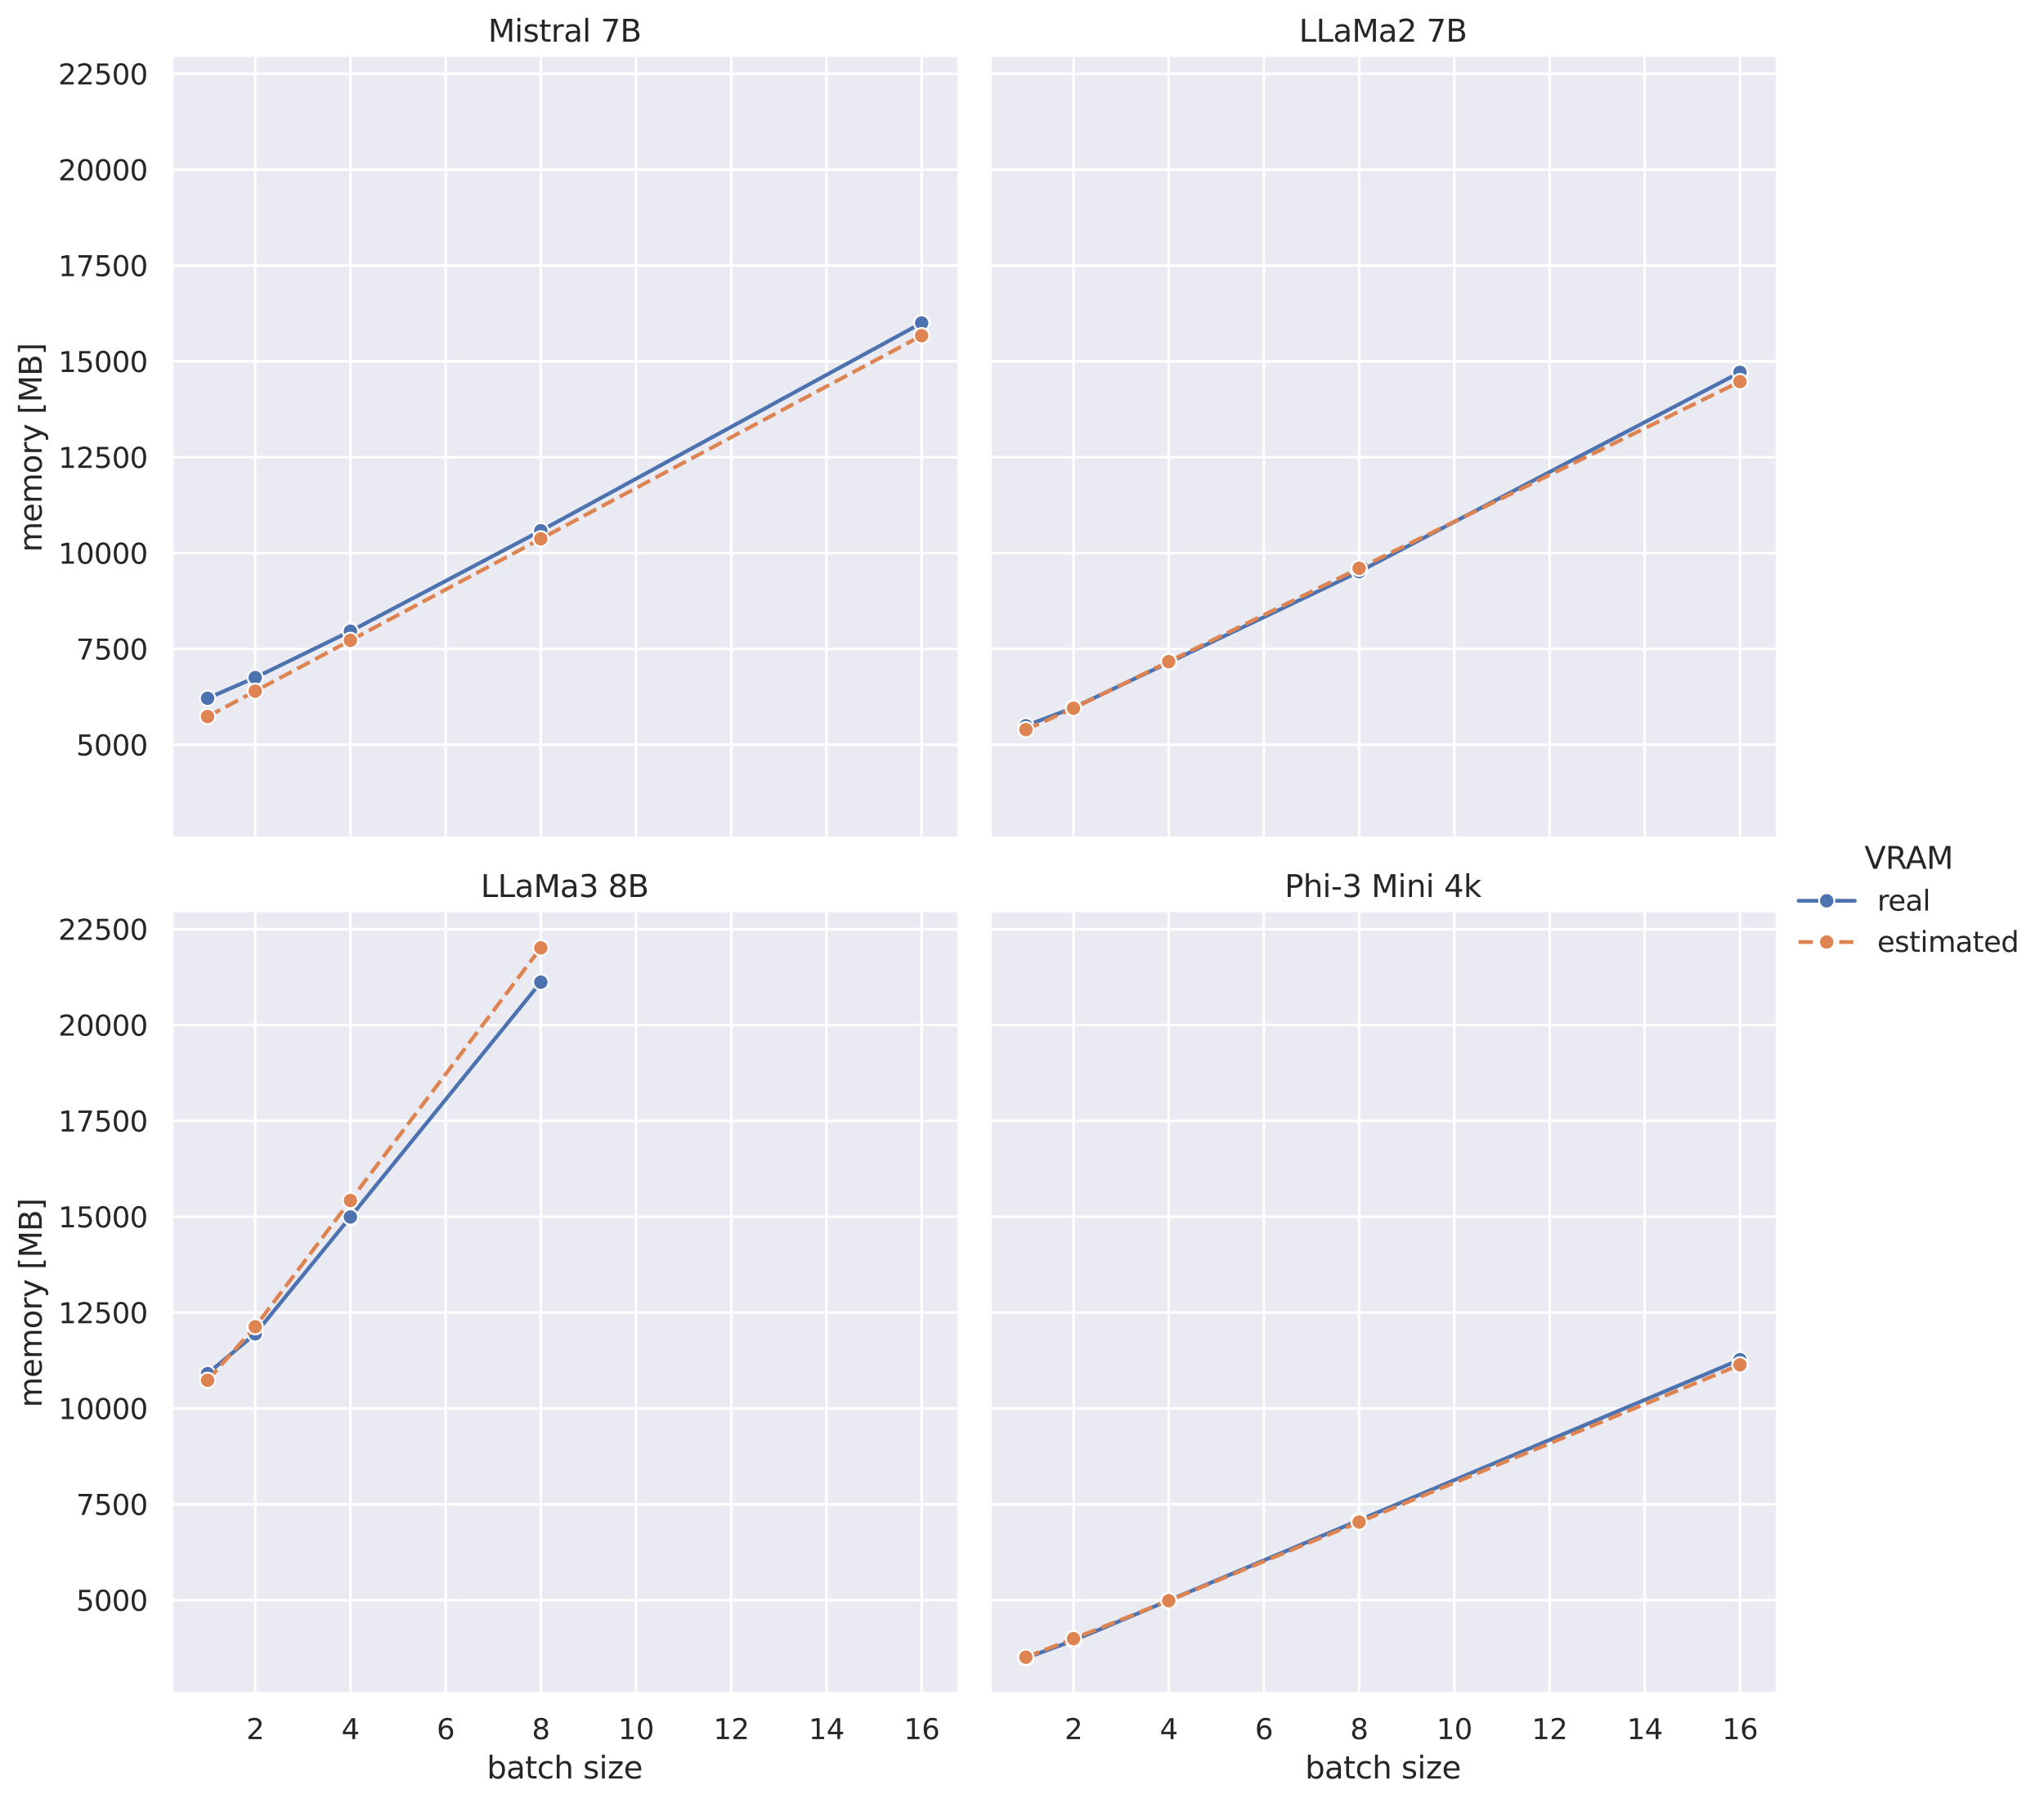 <?xml version="1.0" encoding="utf-8" standalone="no"?>
<!DOCTYPE svg PUBLIC "-//W3C//DTD SVG 1.1//EN"
  "http://www.w3.org/Graphics/SVG/1.1/DTD/svg11.dtd">
<svg xmlns:xlink="http://www.w3.org/1999/xlink" width="800.362pt" height="706.018pt" viewBox="0 0 800.362 706.018" xmlns="http://www.w3.org/2000/svg" version="1.1">
 <defs>
  <style type="text/css">*{stroke-linejoin: round; stroke-linecap: butt}</style>
 </defs>
 <g id="figure_1">
  <g id="patch_1">
   <path d="M 0 706.018 
L 800.362 706.018 
L 800.362 0 
L 0 0 
z
" style="fill: #ffffff"/>
  </g>
  <g id="axes_1">
   <g id="patch_2">
    <path d="M 67.308 328.168 
L 374.87 328.168 
L 374.87 22.318 
L 67.308 22.318 
z
" style="fill: #eaeaf2"/>
   </g>
   <g id="matplotlib.axis_1">
    <g id="xtick_1">
     <g id="line2d_1">
      <path d="M 99.928 328.168 
L 99.928 22.318 
" clip-path="url(#p35449f6a1c)" style="fill: none; stroke: #ffffff; stroke-linecap: round"/>
     </g>
    </g>
    <g id="xtick_2">
     <g id="line2d_2">
      <path d="M 137.208 328.168 
L 137.208 22.318 
" clip-path="url(#p35449f6a1c)" style="fill: none; stroke: #ffffff; stroke-linecap: round"/>
     </g>
    </g>
    <g id="xtick_3">
     <g id="line2d_3">
      <path d="M 174.488 328.168 
L 174.488 22.318 
" clip-path="url(#p35449f6a1c)" style="fill: none; stroke: #ffffff; stroke-linecap: round"/>
     </g>
    </g>
    <g id="xtick_4">
     <g id="line2d_4">
      <path d="M 211.768 328.168 
L 211.768 22.318 
" clip-path="url(#p35449f6a1c)" style="fill: none; stroke: #ffffff; stroke-linecap: round"/>
     </g>
    </g>
    <g id="xtick_5">
     <g id="line2d_5">
      <path d="M 249.049 328.168 
L 249.049 22.318 
" clip-path="url(#p35449f6a1c)" style="fill: none; stroke: #ffffff; stroke-linecap: round"/>
     </g>
    </g>
    <g id="xtick_6">
     <g id="line2d_6">
      <path d="M 286.329 328.168 
L 286.329 22.318 
" clip-path="url(#p35449f6a1c)" style="fill: none; stroke: #ffffff; stroke-linecap: round"/>
     </g>
    </g>
    <g id="xtick_7">
     <g id="line2d_7">
      <path d="M 323.609 328.168 
L 323.609 22.318 
" clip-path="url(#p35449f6a1c)" style="fill: none; stroke: #ffffff; stroke-linecap: round"/>
     </g>
    </g>
    <g id="xtick_8">
     <g id="line2d_8">
      <path d="M 360.889 328.168 
L 360.889 22.318 
" clip-path="url(#p35449f6a1c)" style="fill: none; stroke: #ffffff; stroke-linecap: round"/>
     </g>
    </g>
   </g>
   <g id="matplotlib.axis_2">
    <g id="ytick_1">
     <g id="line2d_9">
      <path d="M 67.308 291.586 
L 374.87 291.586 
" clip-path="url(#p35449f6a1c)" style="fill: none; stroke: #ffffff; stroke-linecap: round"/>
     </g>
     <g id="text_1">
      <!-- 5000 -->
      <g style="fill: #262626" transform="translate(29.812 295.765) scale(0.11 -0.11)">
       <defs>
        <path id="DejaVuSans-35" d="M 691 4666 
L 3169 4666 
L 3169 4134 
L 1269 4134 
L 1269 2991 
Q 1406 3038 1543 3061 
Q 1681 3084 1819 3084 
Q 2600 3084 3056 2656 
Q 3513 2228 3513 1497 
Q 3513 744 3044 326 
Q 2575 -91 1722 -91 
Q 1428 -91 1123 -41 
Q 819 9 494 109 
L 494 744 
Q 775 591 1075 516 
Q 1375 441 1709 441 
Q 2250 441 2565 725 
Q 2881 1009 2881 1497 
Q 2881 1984 2565 2268 
Q 2250 2553 1709 2553 
Q 1456 2553 1204 2497 
Q 953 2441 691 2322 
L 691 4666 
z
" transform="scale(0.016)"/>
        <path id="DejaVuSans-30" d="M 2034 4250 
Q 1547 4250 1301 3770 
Q 1056 3291 1056 2328 
Q 1056 1369 1301 889 
Q 1547 409 2034 409 
Q 2525 409 2770 889 
Q 3016 1369 3016 2328 
Q 3016 3291 2770 3770 
Q 2525 4250 2034 4250 
z
M 2034 4750 
Q 2819 4750 3233 4129 
Q 3647 3509 3647 2328 
Q 3647 1150 3233 529 
Q 2819 -91 2034 -91 
Q 1250 -91 836 529 
Q 422 1150 422 2328 
Q 422 3509 836 4129 
Q 1250 4750 2034 4750 
z
" transform="scale(0.016)"/>
       </defs>
       <use xlink:href="#DejaVuSans-35"/>
       <use xlink:href="#DejaVuSans-30" x="63.623"/>
       <use xlink:href="#DejaVuSans-30" x="127.246"/>
       <use xlink:href="#DejaVuSans-30" x="190.869"/>
      </g>
     </g>
    </g>
    <g id="ytick_2">
     <g id="line2d_10">
      <path d="M 67.308 254.057 
L 374.87 254.057 
" clip-path="url(#p35449f6a1c)" style="fill: none; stroke: #ffffff; stroke-linecap: round"/>
     </g>
     <g id="text_2">
      <!-- 7500 -->
      <g style="fill: #262626" transform="translate(29.812 258.236) scale(0.11 -0.11)">
       <defs>
        <path id="DejaVuSans-37" d="M 525 4666 
L 3525 4666 
L 3525 4397 
L 1831 0 
L 1172 0 
L 2766 4134 
L 525 4134 
L 525 4666 
z
" transform="scale(0.016)"/>
       </defs>
       <use xlink:href="#DejaVuSans-37"/>
       <use xlink:href="#DejaVuSans-35" x="63.623"/>
       <use xlink:href="#DejaVuSans-30" x="127.246"/>
       <use xlink:href="#DejaVuSans-30" x="190.869"/>
      </g>
     </g>
    </g>
    <g id="ytick_3">
     <g id="line2d_11">
      <path d="M 67.308 216.528 
L 374.87 216.528 
" clip-path="url(#p35449f6a1c)" style="fill: none; stroke: #ffffff; stroke-linecap: round"/>
     </g>
     <g id="text_3">
      <!-- 10000 -->
      <g style="fill: #262626" transform="translate(22.814 220.708) scale(0.11 -0.11)">
       <defs>
        <path id="DejaVuSans-31" d="M 794 531 
L 1825 531 
L 1825 4091 
L 703 3866 
L 703 4441 
L 1819 4666 
L 2450 4666 
L 2450 531 
L 3481 531 
L 3481 0 
L 794 0 
L 794 531 
z
" transform="scale(0.016)"/>
       </defs>
       <use xlink:href="#DejaVuSans-31"/>
       <use xlink:href="#DejaVuSans-30" x="63.623"/>
       <use xlink:href="#DejaVuSans-30" x="127.246"/>
       <use xlink:href="#DejaVuSans-30" x="190.869"/>
       <use xlink:href="#DejaVuSans-30" x="254.492"/>
      </g>
     </g>
    </g>
    <g id="ytick_4">
     <g id="line2d_12">
      <path d="M 67.308 179 
L 374.87 179 
" clip-path="url(#p35449f6a1c)" style="fill: none; stroke: #ffffff; stroke-linecap: round"/>
     </g>
     <g id="text_4">
      <!-- 12500 -->
      <g style="fill: #262626" transform="translate(22.814 183.179) scale(0.11 -0.11)">
       <defs>
        <path id="DejaVuSans-32" d="M 1228 531 
L 3431 531 
L 3431 0 
L 469 0 
L 469 531 
Q 828 903 1448 1529 
Q 2069 2156 2228 2338 
Q 2531 2678 2651 2914 
Q 2772 3150 2772 3378 
Q 2772 3750 2511 3984 
Q 2250 4219 1831 4219 
Q 1534 4219 1204 4116 
Q 875 4013 500 3803 
L 500 4441 
Q 881 4594 1212 4672 
Q 1544 4750 1819 4750 
Q 2544 4750 2975 4387 
Q 3406 4025 3406 3419 
Q 3406 3131 3298 2873 
Q 3191 2616 2906 2266 
Q 2828 2175 2409 1742 
Q 1991 1309 1228 531 
z
" transform="scale(0.016)"/>
       </defs>
       <use xlink:href="#DejaVuSans-31"/>
       <use xlink:href="#DejaVuSans-32" x="63.623"/>
       <use xlink:href="#DejaVuSans-35" x="127.246"/>
       <use xlink:href="#DejaVuSans-30" x="190.869"/>
       <use xlink:href="#DejaVuSans-30" x="254.492"/>
      </g>
     </g>
    </g>
    <g id="ytick_5">
     <g id="line2d_13">
      <path d="M 67.308 141.471 
L 374.87 141.471 
" clip-path="url(#p35449f6a1c)" style="fill: none; stroke: #ffffff; stroke-linecap: round"/>
     </g>
     <g id="text_5">
      <!-- 15000 -->
      <g style="fill: #262626" transform="translate(22.814 145.65) scale(0.11 -0.11)">
       <use xlink:href="#DejaVuSans-31"/>
       <use xlink:href="#DejaVuSans-35" x="63.623"/>
       <use xlink:href="#DejaVuSans-30" x="127.246"/>
       <use xlink:href="#DejaVuSans-30" x="190.869"/>
       <use xlink:href="#DejaVuSans-30" x="254.492"/>
      </g>
     </g>
    </g>
    <g id="ytick_6">
     <g id="line2d_14">
      <path d="M 67.308 103.942 
L 374.87 103.942 
" clip-path="url(#p35449f6a1c)" style="fill: none; stroke: #ffffff; stroke-linecap: round"/>
     </g>
     <g id="text_6">
      <!-- 17500 -->
      <g style="fill: #262626" transform="translate(22.814 108.121) scale(0.11 -0.11)">
       <use xlink:href="#DejaVuSans-31"/>
       <use xlink:href="#DejaVuSans-37" x="63.623"/>
       <use xlink:href="#DejaVuSans-35" x="127.246"/>
       <use xlink:href="#DejaVuSans-30" x="190.869"/>
       <use xlink:href="#DejaVuSans-30" x="254.492"/>
      </g>
     </g>
    </g>
    <g id="ytick_7">
     <g id="line2d_15">
      <path d="M 67.308 66.413 
L 374.87 66.413 
" clip-path="url(#p35449f6a1c)" style="fill: none; stroke: #ffffff; stroke-linecap: round"/>
     </g>
     <g id="text_7">
      <!-- 20000 -->
      <g style="fill: #262626" transform="translate(22.814 70.592) scale(0.11 -0.11)">
       <use xlink:href="#DejaVuSans-32"/>
       <use xlink:href="#DejaVuSans-30" x="63.623"/>
       <use xlink:href="#DejaVuSans-30" x="127.246"/>
       <use xlink:href="#DejaVuSans-30" x="190.869"/>
       <use xlink:href="#DejaVuSans-30" x="254.492"/>
      </g>
     </g>
    </g>
    <g id="ytick_8">
     <g id="line2d_16">
      <path d="M 67.308 28.884 
L 374.87 28.884 
" clip-path="url(#p35449f6a1c)" style="fill: none; stroke: #ffffff; stroke-linecap: round"/>
     </g>
     <g id="text_8">
      <!-- 22500 -->
      <g style="fill: #262626" transform="translate(22.814 33.064) scale(0.11 -0.11)">
       <use xlink:href="#DejaVuSans-32"/>
       <use xlink:href="#DejaVuSans-32" x="63.623"/>
       <use xlink:href="#DejaVuSans-35" x="127.246"/>
       <use xlink:href="#DejaVuSans-30" x="190.869"/>
       <use xlink:href="#DejaVuSans-30" x="254.492"/>
      </g>
     </g>
    </g>
    <g id="text_9">
     <!-- memory [MB] -->
     <g style="fill: #262626" transform="translate(16.318 216.195) rotate(-90) scale(0.12 -0.12)">
      <defs>
       <path id="DejaVuSans-6d" d="M 3328 2828 
Q 3544 3216 3844 3400 
Q 4144 3584 4550 3584 
Q 5097 3584 5394 3201 
Q 5691 2819 5691 2113 
L 5691 0 
L 5113 0 
L 5113 2094 
Q 5113 2597 4934 2840 
Q 4756 3084 4391 3084 
Q 3944 3084 3684 2787 
Q 3425 2491 3425 1978 
L 3425 0 
L 2847 0 
L 2847 2094 
Q 2847 2600 2669 2842 
Q 2491 3084 2119 3084 
Q 1678 3084 1418 2786 
Q 1159 2488 1159 1978 
L 1159 0 
L 581 0 
L 581 3500 
L 1159 3500 
L 1159 2956 
Q 1356 3278 1631 3431 
Q 1906 3584 2284 3584 
Q 2666 3584 2933 3390 
Q 3200 3197 3328 2828 
z
" transform="scale(0.016)"/>
       <path id="DejaVuSans-65" d="M 3597 1894 
L 3597 1613 
L 953 1613 
Q 991 1019 1311 708 
Q 1631 397 2203 397 
Q 2534 397 2845 478 
Q 3156 559 3463 722 
L 3463 178 
Q 3153 47 2828 -22 
Q 2503 -91 2169 -91 
Q 1331 -91 842 396 
Q 353 884 353 1716 
Q 353 2575 817 3079 
Q 1281 3584 2069 3584 
Q 2775 3584 3186 3129 
Q 3597 2675 3597 1894 
z
M 3022 2063 
Q 3016 2534 2758 2815 
Q 2500 3097 2075 3097 
Q 1594 3097 1305 2825 
Q 1016 2553 972 2059 
L 3022 2063 
z
" transform="scale(0.016)"/>
       <path id="DejaVuSans-6f" d="M 1959 3097 
Q 1497 3097 1228 2736 
Q 959 2375 959 1747 
Q 959 1119 1226 758 
Q 1494 397 1959 397 
Q 2419 397 2687 759 
Q 2956 1122 2956 1747 
Q 2956 2369 2687 2733 
Q 2419 3097 1959 3097 
z
M 1959 3584 
Q 2709 3584 3137 3096 
Q 3566 2609 3566 1747 
Q 3566 888 3137 398 
Q 2709 -91 1959 -91 
Q 1206 -91 779 398 
Q 353 888 353 1747 
Q 353 2609 779 3096 
Q 1206 3584 1959 3584 
z
" transform="scale(0.016)"/>
       <path id="DejaVuSans-72" d="M 2631 2963 
Q 2534 3019 2420 3045 
Q 2306 3072 2169 3072 
Q 1681 3072 1420 2755 
Q 1159 2438 1159 1844 
L 1159 0 
L 581 0 
L 581 3500 
L 1159 3500 
L 1159 2956 
Q 1341 3275 1631 3429 
Q 1922 3584 2338 3584 
Q 2397 3584 2469 3576 
Q 2541 3569 2628 3553 
L 2631 2963 
z
" transform="scale(0.016)"/>
       <path id="DejaVuSans-79" d="M 2059 -325 
Q 1816 -950 1584 -1140 
Q 1353 -1331 966 -1331 
L 506 -1331 
L 506 -850 
L 844 -850 
Q 1081 -850 1212 -737 
Q 1344 -625 1503 -206 
L 1606 56 
L 191 3500 
L 800 3500 
L 1894 763 
L 2988 3500 
L 3597 3500 
L 2059 -325 
z
" transform="scale(0.016)"/>
       <path id="DejaVuSans-20" transform="scale(0.016)"/>
       <path id="DejaVuSans-5b" d="M 550 4863 
L 1875 4863 
L 1875 4416 
L 1125 4416 
L 1125 -397 
L 1875 -397 
L 1875 -844 
L 550 -844 
L 550 4863 
z
" transform="scale(0.016)"/>
       <path id="DejaVuSans-4d" d="M 628 4666 
L 1569 4666 
L 2759 1491 
L 3956 4666 
L 4897 4666 
L 4897 0 
L 4281 0 
L 4281 4097 
L 3078 897 
L 2444 897 
L 1241 4097 
L 1241 0 
L 628 0 
L 628 4666 
z
" transform="scale(0.016)"/>
       <path id="DejaVuSans-42" d="M 1259 2228 
L 1259 519 
L 2272 519 
Q 2781 519 3026 730 
Q 3272 941 3272 1375 
Q 3272 1813 3026 2020 
Q 2781 2228 2272 2228 
L 1259 2228 
z
M 1259 4147 
L 1259 2741 
L 2194 2741 
Q 2656 2741 2882 2914 
Q 3109 3088 3109 3444 
Q 3109 3797 2882 3972 
Q 2656 4147 2194 4147 
L 1259 4147 
z
M 628 4666 
L 2241 4666 
Q 2963 4666 3353 4366 
Q 3744 4066 3744 3513 
Q 3744 3084 3544 2831 
Q 3344 2578 2956 2516 
Q 3422 2416 3680 2098 
Q 3938 1781 3938 1306 
Q 3938 681 3513 340 
Q 3088 0 2303 0 
L 628 0 
L 628 4666 
z
" transform="scale(0.016)"/>
       <path id="DejaVuSans-5d" d="M 1947 4863 
L 1947 -844 
L 622 -844 
L 622 -397 
L 1369 -397 
L 1369 4416 
L 622 4416 
L 622 4863 
L 1947 4863 
z
" transform="scale(0.016)"/>
      </defs>
      <use xlink:href="#DejaVuSans-6d"/>
      <use xlink:href="#DejaVuSans-65" x="97.412"/>
      <use xlink:href="#DejaVuSans-6d" x="158.936"/>
      <use xlink:href="#DejaVuSans-6f" x="256.348"/>
      <use xlink:href="#DejaVuSans-72" x="317.529"/>
      <use xlink:href="#DejaVuSans-79" x="358.643"/>
      <use xlink:href="#DejaVuSans-20" x="417.822"/>
      <use xlink:href="#DejaVuSans-5b" x="449.609"/>
      <use xlink:href="#DejaVuSans-4d" x="488.623"/>
      <use xlink:href="#DejaVuSans-42" x="574.902"/>
      <use xlink:href="#DejaVuSans-5d" x="643.506"/>
     </g>
    </g>
   </g>
   <g id="PolyCollection_1"/>
   <g id="PolyCollection_2"/>
   <g id="line2d_17">
    <path d="M 81.288 273.387 
L 99.928 265.291 
L 137.208 247.131 
L 211.768 207.785 
L 360.889 126.451 
" clip-path="url(#p35449f6a1c)" style="fill: none; stroke: #4c72b0; stroke-width: 1.5; stroke-linecap: round"/>
    <defs>
     <path id="m6bfedefc78" d="M 0 3 
C 0.796 3 1.559 2.684 2.121 2.121 
C 2.684 1.559 3 0.796 3 0 
C 3 -0.796 2.684 -1.559 2.121 -2.121 
C 1.559 -2.684 0.796 -3 0 -3 
C -0.796 -3 -1.559 -2.684 -2.121 -2.121 
C -2.684 -1.559 -3 -0.796 -3 0 
C -3 0.796 -2.684 1.559 -2.121 2.121 
C -1.559 2.684 -0.796 3 0 3 
z
" style="stroke: #ffffff; stroke-width: 0.75"/>
    </defs>
    <g clip-path="url(#p35449f6a1c)">
     <use xlink:href="#m6bfedefc78" x="81.288" y="273.387" style="fill: #4c72b0; stroke: #ffffff; stroke-width: 0.75"/>
     <use xlink:href="#m6bfedefc78" x="99.928" y="265.291" style="fill: #4c72b0; stroke: #ffffff; stroke-width: 0.75"/>
     <use xlink:href="#m6bfedefc78" x="137.208" y="247.131" style="fill: #4c72b0; stroke: #ffffff; stroke-width: 0.75"/>
     <use xlink:href="#m6bfedefc78" x="211.768" y="207.785" style="fill: #4c72b0; stroke: #ffffff; stroke-width: 0.75"/>
     <use xlink:href="#m6bfedefc78" x="360.889" y="126.451" style="fill: #4c72b0; stroke: #ffffff; stroke-width: 0.75"/>
    </g>
   </g>
   <g id="line2d_18">
    <path d="M 81.288 280.546 
L 99.928 270.604 
L 137.208 250.721 
L 211.768 210.955 
L 360.889 131.422 
" clip-path="url(#p35449f6a1c)" style="fill: none; stroke-dasharray: 5.55,2.4; stroke-dashoffset: 0; stroke: #dd8452; stroke-width: 1.5"/>
    <defs>
     <path id="m57139eec35" d="M 0 3 
C 0.796 3 1.559 2.684 2.121 2.121 
C 2.684 1.559 3 0.796 3 0 
C 3 -0.796 2.684 -1.559 2.121 -2.121 
C 1.559 -2.684 0.796 -3 0 -3 
C -0.796 -3 -1.559 -2.684 -2.121 -2.121 
C -2.684 -1.559 -3 -0.796 -3 0 
C -3 0.796 -2.684 1.559 -2.121 2.121 
C -1.559 2.684 -0.796 3 0 3 
z
" style="stroke: #ffffff; stroke-width: 0.75"/>
    </defs>
    <g clip-path="url(#p35449f6a1c)">
     <use xlink:href="#m57139eec35" x="81.288" y="280.546" style="fill: #dd8452; stroke: #ffffff; stroke-width: 0.75"/>
     <use xlink:href="#m57139eec35" x="99.928" y="270.604" style="fill: #dd8452; stroke: #ffffff; stroke-width: 0.75"/>
     <use xlink:href="#m57139eec35" x="137.208" y="250.721" style="fill: #dd8452; stroke: #ffffff; stroke-width: 0.75"/>
     <use xlink:href="#m57139eec35" x="211.768" y="210.955" style="fill: #dd8452; stroke: #ffffff; stroke-width: 0.75"/>
     <use xlink:href="#m57139eec35" x="360.889" y="131.422" style="fill: #dd8452; stroke: #ffffff; stroke-width: 0.75"/>
    </g>
   </g>
   <g id="patch_3">
    <path d="M 67.308 328.168 
L 67.308 22.318 
" style="fill: none; stroke: #ffffff; stroke-width: 1.25; stroke-linejoin: miter; stroke-linecap: square"/>
   </g>
   <g id="patch_4">
    <path d="M 67.308 328.168 
L 374.87 328.168 
" style="fill: none; stroke: #ffffff; stroke-width: 1.25; stroke-linejoin: miter; stroke-linecap: square"/>
   </g>
   <g id="text_10">
    <!-- Mistral 7B -->
    <g style="fill: #262626" transform="translate(191.116 16.318) scale(0.12 -0.12)">
     <defs>
      <path id="DejaVuSans-69" d="M 603 3500 
L 1178 3500 
L 1178 0 
L 603 0 
L 603 3500 
z
M 603 4863 
L 1178 4863 
L 1178 4134 
L 603 4134 
L 603 4863 
z
" transform="scale(0.016)"/>
      <path id="DejaVuSans-73" d="M 2834 3397 
L 2834 2853 
Q 2591 2978 2328 3040 
Q 2066 3103 1784 3103 
Q 1356 3103 1142 2972 
Q 928 2841 928 2578 
Q 928 2378 1081 2264 
Q 1234 2150 1697 2047 
L 1894 2003 
Q 2506 1872 2764 1633 
Q 3022 1394 3022 966 
Q 3022 478 2636 193 
Q 2250 -91 1575 -91 
Q 1294 -91 989 -36 
Q 684 19 347 128 
L 347 722 
Q 666 556 975 473 
Q 1284 391 1588 391 
Q 1994 391 2212 530 
Q 2431 669 2431 922 
Q 2431 1156 2273 1281 
Q 2116 1406 1581 1522 
L 1381 1569 
Q 847 1681 609 1914 
Q 372 2147 372 2553 
Q 372 3047 722 3315 
Q 1072 3584 1716 3584 
Q 2034 3584 2315 3537 
Q 2597 3491 2834 3397 
z
" transform="scale(0.016)"/>
      <path id="DejaVuSans-74" d="M 1172 4494 
L 1172 3500 
L 2356 3500 
L 2356 3053 
L 1172 3053 
L 1172 1153 
Q 1172 725 1289 603 
Q 1406 481 1766 481 
L 2356 481 
L 2356 0 
L 1766 0 
Q 1100 0 847 248 
Q 594 497 594 1153 
L 594 3053 
L 172 3053 
L 172 3500 
L 594 3500 
L 594 4494 
L 1172 4494 
z
" transform="scale(0.016)"/>
      <path id="DejaVuSans-61" d="M 2194 1759 
Q 1497 1759 1228 1600 
Q 959 1441 959 1056 
Q 959 750 1161 570 
Q 1363 391 1709 391 
Q 2188 391 2477 730 
Q 2766 1069 2766 1631 
L 2766 1759 
L 2194 1759 
z
M 3341 1997 
L 3341 0 
L 2766 0 
L 2766 531 
Q 2569 213 2275 61 
Q 1981 -91 1556 -91 
Q 1019 -91 701 211 
Q 384 513 384 1019 
Q 384 1609 779 1909 
Q 1175 2209 1959 2209 
L 2766 2209 
L 2766 2266 
Q 2766 2663 2505 2880 
Q 2244 3097 1772 3097 
Q 1472 3097 1187 3025 
Q 903 2953 641 2809 
L 641 3341 
Q 956 3463 1253 3523 
Q 1550 3584 1831 3584 
Q 2591 3584 2966 3190 
Q 3341 2797 3341 1997 
z
" transform="scale(0.016)"/>
      <path id="DejaVuSans-6c" d="M 603 4863 
L 1178 4863 
L 1178 0 
L 603 0 
L 603 4863 
z
" transform="scale(0.016)"/>
     </defs>
     <use xlink:href="#DejaVuSans-4d"/>
     <use xlink:href="#DejaVuSans-69" x="86.279"/>
     <use xlink:href="#DejaVuSans-73" x="114.062"/>
     <use xlink:href="#DejaVuSans-74" x="166.162"/>
     <use xlink:href="#DejaVuSans-72" x="205.371"/>
     <use xlink:href="#DejaVuSans-61" x="246.484"/>
     <use xlink:href="#DejaVuSans-6c" x="307.764"/>
     <use xlink:href="#DejaVuSans-20" x="335.547"/>
     <use xlink:href="#DejaVuSans-37" x="367.334"/>
     <use xlink:href="#DejaVuSans-42" x="430.957"/>
    </g>
   </g>
  </g>
  <g id="axes_2">
   <g id="patch_5">
    <path d="M 387.727 328.168 
L 695.29 328.168 
L 695.29 22.318 
L 387.727 22.318 
z
" style="fill: #eaeaf2"/>
   </g>
   <g id="matplotlib.axis_3">
    <g id="xtick_9">
     <g id="line2d_19">
      <path d="M 420.348 328.168 
L 420.348 22.318 
" clip-path="url(#p31ebde0e98)" style="fill: none; stroke: #ffffff; stroke-linecap: round"/>
     </g>
    </g>
    <g id="xtick_10">
     <g id="line2d_20">
      <path d="M 457.628 328.168 
L 457.628 22.318 
" clip-path="url(#p31ebde0e98)" style="fill: none; stroke: #ffffff; stroke-linecap: round"/>
     </g>
    </g>
    <g id="xtick_11">
     <g id="line2d_21">
      <path d="M 494.908 328.168 
L 494.908 22.318 
" clip-path="url(#p31ebde0e98)" style="fill: none; stroke: #ffffff; stroke-linecap: round"/>
     </g>
    </g>
    <g id="xtick_12">
     <g id="line2d_22">
      <path d="M 532.188 328.168 
L 532.188 22.318 
" clip-path="url(#p31ebde0e98)" style="fill: none; stroke: #ffffff; stroke-linecap: round"/>
     </g>
    </g>
    <g id="xtick_13">
     <g id="line2d_23">
      <path d="M 569.469 328.168 
L 569.469 22.318 
" clip-path="url(#p31ebde0e98)" style="fill: none; stroke: #ffffff; stroke-linecap: round"/>
     </g>
    </g>
    <g id="xtick_14">
     <g id="line2d_24">
      <path d="M 606.749 328.168 
L 606.749 22.318 
" clip-path="url(#p31ebde0e98)" style="fill: none; stroke: #ffffff; stroke-linecap: round"/>
     </g>
    </g>
    <g id="xtick_15">
     <g id="line2d_25">
      <path d="M 644.029 328.168 
L 644.029 22.318 
" clip-path="url(#p31ebde0e98)" style="fill: none; stroke: #ffffff; stroke-linecap: round"/>
     </g>
    </g>
    <g id="xtick_16">
     <g id="line2d_26">
      <path d="M 681.309 328.168 
L 681.309 22.318 
" clip-path="url(#p31ebde0e98)" style="fill: none; stroke: #ffffff; stroke-linecap: round"/>
     </g>
    </g>
   </g>
   <g id="matplotlib.axis_4">
    <g id="ytick_9">
     <g id="line2d_27">
      <path d="M 387.727 291.586 
L 695.29 291.586 
" clip-path="url(#p31ebde0e98)" style="fill: none; stroke: #ffffff; stroke-linecap: round"/>
     </g>
    </g>
    <g id="ytick_10">
     <g id="line2d_28">
      <path d="M 387.727 254.057 
L 695.29 254.057 
" clip-path="url(#p31ebde0e98)" style="fill: none; stroke: #ffffff; stroke-linecap: round"/>
     </g>
    </g>
    <g id="ytick_11">
     <g id="line2d_29">
      <path d="M 387.727 216.528 
L 695.29 216.528 
" clip-path="url(#p31ebde0e98)" style="fill: none; stroke: #ffffff; stroke-linecap: round"/>
     </g>
    </g>
    <g id="ytick_12">
     <g id="line2d_30">
      <path d="M 387.727 179 
L 695.29 179 
" clip-path="url(#p31ebde0e98)" style="fill: none; stroke: #ffffff; stroke-linecap: round"/>
     </g>
    </g>
    <g id="ytick_13">
     <g id="line2d_31">
      <path d="M 387.727 141.471 
L 695.29 141.471 
" clip-path="url(#p31ebde0e98)" style="fill: none; stroke: #ffffff; stroke-linecap: round"/>
     </g>
    </g>
    <g id="ytick_14">
     <g id="line2d_32">
      <path d="M 387.727 103.942 
L 695.29 103.942 
" clip-path="url(#p31ebde0e98)" style="fill: none; stroke: #ffffff; stroke-linecap: round"/>
     </g>
    </g>
    <g id="ytick_15">
     <g id="line2d_33">
      <path d="M 387.727 66.413 
L 695.29 66.413 
" clip-path="url(#p31ebde0e98)" style="fill: none; stroke: #ffffff; stroke-linecap: round"/>
     </g>
    </g>
    <g id="ytick_16">
     <g id="line2d_34">
      <path d="M 387.727 28.884 
L 695.29 28.884 
" clip-path="url(#p31ebde0e98)" style="fill: none; stroke: #ffffff; stroke-linecap: round"/>
     </g>
    </g>
   </g>
   <g id="PolyCollection_3"/>
   <g id="PolyCollection_4"/>
   <g id="line2d_35">
    <path d="M 401.708 284.151 
L 420.348 277.073 
L 457.628 259.404 
L 532.188 223.826 
L 681.309 145.782 
" clip-path="url(#p31ebde0e98)" style="fill: none; stroke: #4c72b0; stroke-width: 1.5; stroke-linecap: round"/>
    <g clip-path="url(#p31ebde0e98)">
     <use xlink:href="#m6bfedefc78" x="401.708" y="284.151" style="fill: #4c72b0; stroke: #ffffff; stroke-width: 0.75"/>
     <use xlink:href="#m6bfedefc78" x="420.348" y="277.073" style="fill: #4c72b0; stroke: #ffffff; stroke-width: 0.75"/>
     <use xlink:href="#m6bfedefc78" x="457.628" y="259.404" style="fill: #4c72b0; stroke: #ffffff; stroke-width: 0.75"/>
     <use xlink:href="#m6bfedefc78" x="532.188" y="223.826" style="fill: #4c72b0; stroke: #ffffff; stroke-width: 0.75"/>
     <use xlink:href="#m6bfedefc78" x="681.309" y="145.782" style="fill: #4c72b0; stroke: #ffffff; stroke-width: 0.75"/>
    </g>
   </g>
   <g id="line2d_36">
    <path d="M 401.708 285.669 
L 420.348 277.299 
L 457.628 259.03 
L 532.188 222.491 
L 681.309 149.413 
" clip-path="url(#p31ebde0e98)" style="fill: none; stroke-dasharray: 5.55,2.4; stroke-dashoffset: 0; stroke: #dd8452; stroke-width: 1.5"/>
    <g clip-path="url(#p31ebde0e98)">
     <use xlink:href="#m57139eec35" x="401.708" y="285.669" style="fill: #dd8452; stroke: #ffffff; stroke-width: 0.75"/>
     <use xlink:href="#m57139eec35" x="420.348" y="277.299" style="fill: #dd8452; stroke: #ffffff; stroke-width: 0.75"/>
     <use xlink:href="#m57139eec35" x="457.628" y="259.03" style="fill: #dd8452; stroke: #ffffff; stroke-width: 0.75"/>
     <use xlink:href="#m57139eec35" x="532.188" y="222.491" style="fill: #dd8452; stroke: #ffffff; stroke-width: 0.75"/>
     <use xlink:href="#m57139eec35" x="681.309" y="149.413" style="fill: #dd8452; stroke: #ffffff; stroke-width: 0.75"/>
    </g>
   </g>
   <g id="patch_6">
    <path d="M 387.727 328.168 
L 387.727 22.318 
" style="fill: none; stroke: #ffffff; stroke-width: 1.25; stroke-linejoin: miter; stroke-linecap: square"/>
   </g>
   <g id="patch_7">
    <path d="M 387.727 328.168 
L 695.29 328.168 
" style="fill: none; stroke: #ffffff; stroke-width: 1.25; stroke-linejoin: miter; stroke-linecap: square"/>
   </g>
   <g id="text_11">
    <!-- LLaMa2 7B -->
    <g style="fill: #262626" transform="translate(508.633 16.318) scale(0.12 -0.12)">
     <defs>
      <path id="DejaVuSans-4c" d="M 628 4666 
L 1259 4666 
L 1259 531 
L 3531 531 
L 3531 0 
L 628 0 
L 628 4666 
z
" transform="scale(0.016)"/>
     </defs>
     <use xlink:href="#DejaVuSans-4c"/>
     <use xlink:href="#DejaVuSans-4c" x="55.713"/>
     <use xlink:href="#DejaVuSans-61" x="111.426"/>
     <use xlink:href="#DejaVuSans-4d" x="172.705"/>
     <use xlink:href="#DejaVuSans-61" x="258.984"/>
     <use xlink:href="#DejaVuSans-32" x="320.264"/>
     <use xlink:href="#DejaVuSans-20" x="383.887"/>
     <use xlink:href="#DejaVuSans-37" x="415.674"/>
     <use xlink:href="#DejaVuSans-42" x="479.297"/>
    </g>
   </g>
  </g>
  <g id="axes_3">
   <g id="patch_8">
    <path d="M 67.308 663.058 
L 374.87 663.058 
L 374.87 357.208 
L 67.308 357.208 
z
" style="fill: #eaeaf2"/>
   </g>
   <g id="matplotlib.axis_5">
    <g id="xtick_17">
     <g id="line2d_37">
      <path d="M 99.928 663.058 
L 99.928 357.208 
" clip-path="url(#p732947730d)" style="fill: none; stroke: #ffffff; stroke-linecap: round"/>
     </g>
     <g id="text_12">
      <!-- 2 -->
      <g style="fill: #262626" transform="translate(96.428 680.916) scale(0.11 -0.11)">
       <use xlink:href="#DejaVuSans-32"/>
      </g>
     </g>
    </g>
    <g id="xtick_18">
     <g id="line2d_38">
      <path d="M 137.208 663.058 
L 137.208 357.208 
" clip-path="url(#p732947730d)" style="fill: none; stroke: #ffffff; stroke-linecap: round"/>
     </g>
     <g id="text_13">
      <!-- 4 -->
      <g style="fill: #262626" transform="translate(133.709 680.916) scale(0.11 -0.11)">
       <defs>
        <path id="DejaVuSans-34" d="M 2419 4116 
L 825 1625 
L 2419 1625 
L 2419 4116 
z
M 2253 4666 
L 3047 4666 
L 3047 1625 
L 3713 1625 
L 3713 1100 
L 3047 1100 
L 3047 0 
L 2419 0 
L 2419 1100 
L 313 1100 
L 313 1709 
L 2253 4666 
z
" transform="scale(0.016)"/>
       </defs>
       <use xlink:href="#DejaVuSans-34"/>
      </g>
     </g>
    </g>
    <g id="xtick_19">
     <g id="line2d_39">
      <path d="M 174.488 663.058 
L 174.488 357.208 
" clip-path="url(#p732947730d)" style="fill: none; stroke: #ffffff; stroke-linecap: round"/>
     </g>
     <g id="text_14">
      <!-- 6 -->
      <g style="fill: #262626" transform="translate(170.989 680.916) scale(0.11 -0.11)">
       <defs>
        <path id="DejaVuSans-36" d="M 2113 2584 
Q 1688 2584 1439 2293 
Q 1191 2003 1191 1497 
Q 1191 994 1439 701 
Q 1688 409 2113 409 
Q 2538 409 2786 701 
Q 3034 994 3034 1497 
Q 3034 2003 2786 2293 
Q 2538 2584 2113 2584 
z
M 3366 4563 
L 3366 3988 
Q 3128 4100 2886 4159 
Q 2644 4219 2406 4219 
Q 1781 4219 1451 3797 
Q 1122 3375 1075 2522 
Q 1259 2794 1537 2939 
Q 1816 3084 2150 3084 
Q 2853 3084 3261 2657 
Q 3669 2231 3669 1497 
Q 3669 778 3244 343 
Q 2819 -91 2113 -91 
Q 1303 -91 875 529 
Q 447 1150 447 2328 
Q 447 3434 972 4092 
Q 1497 4750 2381 4750 
Q 2619 4750 2861 4703 
Q 3103 4656 3366 4563 
z
" transform="scale(0.016)"/>
       </defs>
       <use xlink:href="#DejaVuSans-36"/>
      </g>
     </g>
    </g>
    <g id="xtick_20">
     <g id="line2d_40">
      <path d="M 211.768 663.058 
L 211.768 357.208 
" clip-path="url(#p732947730d)" style="fill: none; stroke: #ffffff; stroke-linecap: round"/>
     </g>
     <g id="text_15">
      <!-- 8 -->
      <g style="fill: #262626" transform="translate(208.269 680.916) scale(0.11 -0.11)">
       <defs>
        <path id="DejaVuSans-38" d="M 2034 2216 
Q 1584 2216 1326 1975 
Q 1069 1734 1069 1313 
Q 1069 891 1326 650 
Q 1584 409 2034 409 
Q 2484 409 2743 651 
Q 3003 894 3003 1313 
Q 3003 1734 2745 1975 
Q 2488 2216 2034 2216 
z
M 1403 2484 
Q 997 2584 770 2862 
Q 544 3141 544 3541 
Q 544 4100 942 4425 
Q 1341 4750 2034 4750 
Q 2731 4750 3128 4425 
Q 3525 4100 3525 3541 
Q 3525 3141 3298 2862 
Q 3072 2584 2669 2484 
Q 3125 2378 3379 2068 
Q 3634 1759 3634 1313 
Q 3634 634 3220 271 
Q 2806 -91 2034 -91 
Q 1263 -91 848 271 
Q 434 634 434 1313 
Q 434 1759 690 2068 
Q 947 2378 1403 2484 
z
M 1172 3481 
Q 1172 3119 1398 2916 
Q 1625 2713 2034 2713 
Q 2441 2713 2670 2916 
Q 2900 3119 2900 3481 
Q 2900 3844 2670 4047 
Q 2441 4250 2034 4250 
Q 1625 4250 1398 4047 
Q 1172 3844 1172 3481 
z
" transform="scale(0.016)"/>
       </defs>
       <use xlink:href="#DejaVuSans-38"/>
      </g>
     </g>
    </g>
    <g id="xtick_21">
     <g id="line2d_41">
      <path d="M 249.049 663.058 
L 249.049 357.208 
" clip-path="url(#p732947730d)" style="fill: none; stroke: #ffffff; stroke-linecap: round"/>
     </g>
     <g id="text_16">
      <!-- 10 -->
      <g style="fill: #262626" transform="translate(242.05 680.916) scale(0.11 -0.11)">
       <use xlink:href="#DejaVuSans-31"/>
       <use xlink:href="#DejaVuSans-30" x="63.623"/>
      </g>
     </g>
    </g>
    <g id="xtick_22">
     <g id="line2d_42">
      <path d="M 286.329 663.058 
L 286.329 357.208 
" clip-path="url(#p732947730d)" style="fill: none; stroke: #ffffff; stroke-linecap: round"/>
     </g>
     <g id="text_17">
      <!-- 12 -->
      <g style="fill: #262626" transform="translate(279.33 680.916) scale(0.11 -0.11)">
       <use xlink:href="#DejaVuSans-31"/>
       <use xlink:href="#DejaVuSans-32" x="63.623"/>
      </g>
     </g>
    </g>
    <g id="xtick_23">
     <g id="line2d_43">
      <path d="M 323.609 663.058 
L 323.609 357.208 
" clip-path="url(#p732947730d)" style="fill: none; stroke: #ffffff; stroke-linecap: round"/>
     </g>
     <g id="text_18">
      <!-- 14 -->
      <g style="fill: #262626" transform="translate(316.61 680.916) scale(0.11 -0.11)">
       <use xlink:href="#DejaVuSans-31"/>
       <use xlink:href="#DejaVuSans-34" x="63.623"/>
      </g>
     </g>
    </g>
    <g id="xtick_24">
     <g id="line2d_44">
      <path d="M 360.889 663.058 
L 360.889 357.208 
" clip-path="url(#p732947730d)" style="fill: none; stroke: #ffffff; stroke-linecap: round"/>
     </g>
     <g id="text_19">
      <!-- 16 -->
      <g style="fill: #262626" transform="translate(353.891 680.916) scale(0.11 -0.11)">
       <use xlink:href="#DejaVuSans-31"/>
       <use xlink:href="#DejaVuSans-36" x="63.623"/>
      </g>
     </g>
    </g>
    <g id="text_20">
     <!-- batch size -->
     <g style="fill: #262626" transform="translate(190.609 696.322) scale(0.12 -0.12)">
      <defs>
       <path id="DejaVuSans-62" d="M 3116 1747 
Q 3116 2381 2855 2742 
Q 2594 3103 2138 3103 
Q 1681 3103 1420 2742 
Q 1159 2381 1159 1747 
Q 1159 1113 1420 752 
Q 1681 391 2138 391 
Q 2594 391 2855 752 
Q 3116 1113 3116 1747 
z
M 1159 2969 
Q 1341 3281 1617 3432 
Q 1894 3584 2278 3584 
Q 2916 3584 3314 3078 
Q 3713 2572 3713 1747 
Q 3713 922 3314 415 
Q 2916 -91 2278 -91 
Q 1894 -91 1617 61 
Q 1341 213 1159 525 
L 1159 0 
L 581 0 
L 581 4863 
L 1159 4863 
L 1159 2969 
z
" transform="scale(0.016)"/>
       <path id="DejaVuSans-63" d="M 3122 3366 
L 3122 2828 
Q 2878 2963 2633 3030 
Q 2388 3097 2138 3097 
Q 1578 3097 1268 2742 
Q 959 2388 959 1747 
Q 959 1106 1268 751 
Q 1578 397 2138 397 
Q 2388 397 2633 464 
Q 2878 531 3122 666 
L 3122 134 
Q 2881 22 2623 -34 
Q 2366 -91 2075 -91 
Q 1284 -91 818 406 
Q 353 903 353 1747 
Q 353 2603 823 3093 
Q 1294 3584 2113 3584 
Q 2378 3584 2631 3529 
Q 2884 3475 3122 3366 
z
" transform="scale(0.016)"/>
       <path id="DejaVuSans-68" d="M 3513 2113 
L 3513 0 
L 2938 0 
L 2938 2094 
Q 2938 2591 2744 2837 
Q 2550 3084 2163 3084 
Q 1697 3084 1428 2787 
Q 1159 2491 1159 1978 
L 1159 0 
L 581 0 
L 581 4863 
L 1159 4863 
L 1159 2956 
Q 1366 3272 1645 3428 
Q 1925 3584 2291 3584 
Q 2894 3584 3203 3211 
Q 3513 2838 3513 2113 
z
" transform="scale(0.016)"/>
       <path id="DejaVuSans-7a" d="M 353 3500 
L 3084 3500 
L 3084 2975 
L 922 459 
L 3084 459 
L 3084 0 
L 275 0 
L 275 525 
L 2438 3041 
L 353 3041 
L 353 3500 
z
" transform="scale(0.016)"/>
      </defs>
      <use xlink:href="#DejaVuSans-62"/>
      <use xlink:href="#DejaVuSans-61" x="63.477"/>
      <use xlink:href="#DejaVuSans-74" x="124.756"/>
      <use xlink:href="#DejaVuSans-63" x="163.965"/>
      <use xlink:href="#DejaVuSans-68" x="218.945"/>
      <use xlink:href="#DejaVuSans-20" x="282.324"/>
      <use xlink:href="#DejaVuSans-73" x="314.111"/>
      <use xlink:href="#DejaVuSans-69" x="366.211"/>
      <use xlink:href="#DejaVuSans-7a" x="393.994"/>
      <use xlink:href="#DejaVuSans-65" x="446.484"/>
     </g>
    </g>
   </g>
   <g id="matplotlib.axis_6">
    <g id="ytick_17">
     <g id="line2d_45">
      <path d="M 67.308 626.476 
L 374.87 626.476 
" clip-path="url(#p732947730d)" style="fill: none; stroke: #ffffff; stroke-linecap: round"/>
     </g>
     <g id="text_21">
      <!-- 5000 -->
      <g style="fill: #262626" transform="translate(29.812 630.655) scale(0.11 -0.11)">
       <use xlink:href="#DejaVuSans-35"/>
       <use xlink:href="#DejaVuSans-30" x="63.623"/>
       <use xlink:href="#DejaVuSans-30" x="127.246"/>
       <use xlink:href="#DejaVuSans-30" x="190.869"/>
      </g>
     </g>
    </g>
    <g id="ytick_18">
     <g id="line2d_46">
      <path d="M 67.308 588.947 
L 374.87 588.947 
" clip-path="url(#p732947730d)" style="fill: none; stroke: #ffffff; stroke-linecap: round"/>
     </g>
     <g id="text_22">
      <!-- 7500 -->
      <g style="fill: #262626" transform="translate(29.812 593.126) scale(0.11 -0.11)">
       <use xlink:href="#DejaVuSans-37"/>
       <use xlink:href="#DejaVuSans-35" x="63.623"/>
       <use xlink:href="#DejaVuSans-30" x="127.246"/>
       <use xlink:href="#DejaVuSans-30" x="190.869"/>
      </g>
     </g>
    </g>
    <g id="ytick_19">
     <g id="line2d_47">
      <path d="M 67.308 551.418 
L 374.87 551.418 
" clip-path="url(#p732947730d)" style="fill: none; stroke: #ffffff; stroke-linecap: round"/>
     </g>
     <g id="text_23">
      <!-- 10000 -->
      <g style="fill: #262626" transform="translate(22.814 555.598) scale(0.11 -0.11)">
       <use xlink:href="#DejaVuSans-31"/>
       <use xlink:href="#DejaVuSans-30" x="63.623"/>
       <use xlink:href="#DejaVuSans-30" x="127.246"/>
       <use xlink:href="#DejaVuSans-30" x="190.869"/>
       <use xlink:href="#DejaVuSans-30" x="254.492"/>
      </g>
     </g>
    </g>
    <g id="ytick_20">
     <g id="line2d_48">
      <path d="M 67.308 513.89 
L 374.87 513.89 
" clip-path="url(#p732947730d)" style="fill: none; stroke: #ffffff; stroke-linecap: round"/>
     </g>
     <g id="text_24">
      <!-- 12500 -->
      <g style="fill: #262626" transform="translate(22.814 518.069) scale(0.11 -0.11)">
       <use xlink:href="#DejaVuSans-31"/>
       <use xlink:href="#DejaVuSans-32" x="63.623"/>
       <use xlink:href="#DejaVuSans-35" x="127.246"/>
       <use xlink:href="#DejaVuSans-30" x="190.869"/>
       <use xlink:href="#DejaVuSans-30" x="254.492"/>
      </g>
     </g>
    </g>
    <g id="ytick_21">
     <g id="line2d_49">
      <path d="M 67.308 476.361 
L 374.87 476.361 
" clip-path="url(#p732947730d)" style="fill: none; stroke: #ffffff; stroke-linecap: round"/>
     </g>
     <g id="text_25">
      <!-- 15000 -->
      <g style="fill: #262626" transform="translate(22.814 480.54) scale(0.11 -0.11)">
       <use xlink:href="#DejaVuSans-31"/>
       <use xlink:href="#DejaVuSans-35" x="63.623"/>
       <use xlink:href="#DejaVuSans-30" x="127.246"/>
       <use xlink:href="#DejaVuSans-30" x="190.869"/>
       <use xlink:href="#DejaVuSans-30" x="254.492"/>
      </g>
     </g>
    </g>
    <g id="ytick_22">
     <g id="line2d_50">
      <path d="M 67.308 438.832 
L 374.87 438.832 
" clip-path="url(#p732947730d)" style="fill: none; stroke: #ffffff; stroke-linecap: round"/>
     </g>
     <g id="text_26">
      <!-- 17500 -->
      <g style="fill: #262626" transform="translate(22.814 443.011) scale(0.11 -0.11)">
       <use xlink:href="#DejaVuSans-31"/>
       <use xlink:href="#DejaVuSans-37" x="63.623"/>
       <use xlink:href="#DejaVuSans-35" x="127.246"/>
       <use xlink:href="#DejaVuSans-30" x="190.869"/>
       <use xlink:href="#DejaVuSans-30" x="254.492"/>
      </g>
     </g>
    </g>
    <g id="ytick_23">
     <g id="line2d_51">
      <path d="M 67.308 401.303 
L 374.87 401.303 
" clip-path="url(#p732947730d)" style="fill: none; stroke: #ffffff; stroke-linecap: round"/>
     </g>
     <g id="text_27">
      <!-- 20000 -->
      <g style="fill: #262626" transform="translate(22.814 405.482) scale(0.11 -0.11)">
       <use xlink:href="#DejaVuSans-32"/>
       <use xlink:href="#DejaVuSans-30" x="63.623"/>
       <use xlink:href="#DejaVuSans-30" x="127.246"/>
       <use xlink:href="#DejaVuSans-30" x="190.869"/>
       <use xlink:href="#DejaVuSans-30" x="254.492"/>
      </g>
     </g>
    </g>
    <g id="ytick_24">
     <g id="line2d_52">
      <path d="M 67.308 363.774 
L 374.87 363.774 
" clip-path="url(#p732947730d)" style="fill: none; stroke: #ffffff; stroke-linecap: round"/>
     </g>
     <g id="text_28">
      <!-- 22500 -->
      <g style="fill: #262626" transform="translate(22.814 367.954) scale(0.11 -0.11)">
       <use xlink:href="#DejaVuSans-32"/>
       <use xlink:href="#DejaVuSans-32" x="63.623"/>
       <use xlink:href="#DejaVuSans-35" x="127.246"/>
       <use xlink:href="#DejaVuSans-30" x="190.869"/>
       <use xlink:href="#DejaVuSans-30" x="254.492"/>
      </g>
     </g>
    </g>
    <g id="text_29">
     <!-- memory [MB] -->
     <g style="fill: #262626" transform="translate(16.318 551.085) rotate(-90) scale(0.12 -0.12)">
      <use xlink:href="#DejaVuSans-6d"/>
      <use xlink:href="#DejaVuSans-65" x="97.412"/>
      <use xlink:href="#DejaVuSans-6d" x="158.936"/>
      <use xlink:href="#DejaVuSans-6f" x="256.348"/>
      <use xlink:href="#DejaVuSans-72" x="317.529"/>
      <use xlink:href="#DejaVuSans-79" x="358.643"/>
      <use xlink:href="#DejaVuSans-20" x="417.822"/>
      <use xlink:href="#DejaVuSans-5b" x="449.609"/>
      <use xlink:href="#DejaVuSans-4d" x="488.623"/>
      <use xlink:href="#DejaVuSans-42" x="574.902"/>
      <use xlink:href="#DejaVuSans-5d" x="643.506"/>
     </g>
    </g>
   </g>
   <g id="PolyCollection_5"/>
   <g id="PolyCollection_6"/>
   <g id="line2d_53">
    <path d="M 81.288 537.811 
L 99.928 522.246 
L 137.208 476.474 
L 211.768 384.541 
" clip-path="url(#p732947730d)" style="fill: none; stroke: #4c72b0; stroke-width: 1.5; stroke-linecap: round"/>
    <g clip-path="url(#p732947730d)">
     <use xlink:href="#m6bfedefc78" x="81.288" y="537.811" style="fill: #4c72b0; stroke: #ffffff; stroke-width: 0.75"/>
     <use xlink:href="#m6bfedefc78" x="99.928" y="522.246" style="fill: #4c72b0; stroke: #ffffff; stroke-width: 0.75"/>
     <use xlink:href="#m6bfedefc78" x="137.208" y="476.474" style="fill: #4c72b0; stroke: #ffffff; stroke-width: 0.75"/>
     <use xlink:href="#m6bfedefc78" x="211.768" y="384.541" style="fill: #4c72b0; stroke: #ffffff; stroke-width: 0.75"/>
    </g>
   </g>
   <g id="line2d_54">
    <path d="M 81.288 540.42 
L 99.928 519.456 
L 137.208 470.007 
L 211.768 371.11 
" clip-path="url(#p732947730d)" style="fill: none; stroke-dasharray: 5.55,2.4; stroke-dashoffset: 0; stroke: #dd8452; stroke-width: 1.5"/>
    <g clip-path="url(#p732947730d)">
     <use xlink:href="#m57139eec35" x="81.288" y="540.42" style="fill: #dd8452; stroke: #ffffff; stroke-width: 0.75"/>
     <use xlink:href="#m57139eec35" x="99.928" y="519.456" style="fill: #dd8452; stroke: #ffffff; stroke-width: 0.75"/>
     <use xlink:href="#m57139eec35" x="137.208" y="470.007" style="fill: #dd8452; stroke: #ffffff; stroke-width: 0.75"/>
     <use xlink:href="#m57139eec35" x="211.768" y="371.11" style="fill: #dd8452; stroke: #ffffff; stroke-width: 0.75"/>
    </g>
   </g>
   <g id="patch_9">
    <path d="M 67.308 663.058 
L 67.308 357.208 
" style="fill: none; stroke: #ffffff; stroke-width: 1.25; stroke-linejoin: miter; stroke-linecap: square"/>
   </g>
   <g id="patch_10">
    <path d="M 67.308 663.058 
L 374.87 663.058 
" style="fill: none; stroke: #ffffff; stroke-width: 1.25; stroke-linejoin: miter; stroke-linecap: square"/>
   </g>
   <g id="text_30">
    <!-- LLaMa3 8B -->
    <g style="fill: #262626" transform="translate(188.213 351.208) scale(0.12 -0.12)">
     <defs>
      <path id="DejaVuSans-33" d="M 2597 2516 
Q 3050 2419 3304 2112 
Q 3559 1806 3559 1356 
Q 3559 666 3084 287 
Q 2609 -91 1734 -91 
Q 1441 -91 1130 -33 
Q 819 25 488 141 
L 488 750 
Q 750 597 1062 519 
Q 1375 441 1716 441 
Q 2309 441 2620 675 
Q 2931 909 2931 1356 
Q 2931 1769 2642 2001 
Q 2353 2234 1838 2234 
L 1294 2234 
L 1294 2753 
L 1863 2753 
Q 2328 2753 2575 2939 
Q 2822 3125 2822 3475 
Q 2822 3834 2567 4026 
Q 2313 4219 1838 4219 
Q 1578 4219 1281 4162 
Q 984 4106 628 3988 
L 628 4550 
Q 988 4650 1302 4700 
Q 1616 4750 1894 4750 
Q 2613 4750 3031 4423 
Q 3450 4097 3450 3541 
Q 3450 3153 3228 2886 
Q 3006 2619 2597 2516 
z
" transform="scale(0.016)"/>
     </defs>
     <use xlink:href="#DejaVuSans-4c"/>
     <use xlink:href="#DejaVuSans-4c" x="55.713"/>
     <use xlink:href="#DejaVuSans-61" x="111.426"/>
     <use xlink:href="#DejaVuSans-4d" x="172.705"/>
     <use xlink:href="#DejaVuSans-61" x="258.984"/>
     <use xlink:href="#DejaVuSans-33" x="320.264"/>
     <use xlink:href="#DejaVuSans-20" x="383.887"/>
     <use xlink:href="#DejaVuSans-38" x="415.674"/>
     <use xlink:href="#DejaVuSans-42" x="479.297"/>
    </g>
   </g>
  </g>
  <g id="axes_4">
   <g id="patch_11">
    <path d="M 387.727 663.058 
L 695.29 663.058 
L 695.29 357.208 
L 387.727 357.208 
z
" style="fill: #eaeaf2"/>
   </g>
   <g id="matplotlib.axis_7">
    <g id="xtick_25">
     <g id="line2d_55">
      <path d="M 420.348 663.058 
L 420.348 357.208 
" clip-path="url(#pc0a2a85ace)" style="fill: none; stroke: #ffffff; stroke-linecap: round"/>
     </g>
     <g id="text_31">
      <!-- 2 -->
      <g style="fill: #262626" transform="translate(416.848 680.916) scale(0.11 -0.11)">
       <use xlink:href="#DejaVuSans-32"/>
      </g>
     </g>
    </g>
    <g id="xtick_26">
     <g id="line2d_56">
      <path d="M 457.628 663.058 
L 457.628 357.208 
" clip-path="url(#pc0a2a85ace)" style="fill: none; stroke: #ffffff; stroke-linecap: round"/>
     </g>
     <g id="text_32">
      <!-- 4 -->
      <g style="fill: #262626" transform="translate(454.129 680.916) scale(0.11 -0.11)">
       <use xlink:href="#DejaVuSans-34"/>
      </g>
     </g>
    </g>
    <g id="xtick_27">
     <g id="line2d_57">
      <path d="M 494.908 663.058 
L 494.908 357.208 
" clip-path="url(#pc0a2a85ace)" style="fill: none; stroke: #ffffff; stroke-linecap: round"/>
     </g>
     <g id="text_33">
      <!-- 6 -->
      <g style="fill: #262626" transform="translate(491.409 680.916) scale(0.11 -0.11)">
       <use xlink:href="#DejaVuSans-36"/>
      </g>
     </g>
    </g>
    <g id="xtick_28">
     <g id="line2d_58">
      <path d="M 532.188 663.058 
L 532.188 357.208 
" clip-path="url(#pc0a2a85ace)" style="fill: none; stroke: #ffffff; stroke-linecap: round"/>
     </g>
     <g id="text_34">
      <!-- 8 -->
      <g style="fill: #262626" transform="translate(528.689 680.916) scale(0.11 -0.11)">
       <use xlink:href="#DejaVuSans-38"/>
      </g>
     </g>
    </g>
    <g id="xtick_29">
     <g id="line2d_59">
      <path d="M 569.469 663.058 
L 569.469 357.208 
" clip-path="url(#pc0a2a85ace)" style="fill: none; stroke: #ffffff; stroke-linecap: round"/>
     </g>
     <g id="text_35">
      <!-- 10 -->
      <g style="fill: #262626" transform="translate(562.47 680.916) scale(0.11 -0.11)">
       <use xlink:href="#DejaVuSans-31"/>
       <use xlink:href="#DejaVuSans-30" x="63.623"/>
      </g>
     </g>
    </g>
    <g id="xtick_30">
     <g id="line2d_60">
      <path d="M 606.749 663.058 
L 606.749 357.208 
" clip-path="url(#pc0a2a85ace)" style="fill: none; stroke: #ffffff; stroke-linecap: round"/>
     </g>
     <g id="text_36">
      <!-- 12 -->
      <g style="fill: #262626" transform="translate(599.75 680.916) scale(0.11 -0.11)">
       <use xlink:href="#DejaVuSans-31"/>
       <use xlink:href="#DejaVuSans-32" x="63.623"/>
      </g>
     </g>
    </g>
    <g id="xtick_31">
     <g id="line2d_61">
      <path d="M 644.029 663.058 
L 644.029 357.208 
" clip-path="url(#pc0a2a85ace)" style="fill: none; stroke: #ffffff; stroke-linecap: round"/>
     </g>
     <g id="text_37">
      <!-- 14 -->
      <g style="fill: #262626" transform="translate(637.03 680.916) scale(0.11 -0.11)">
       <use xlink:href="#DejaVuSans-31"/>
       <use xlink:href="#DejaVuSans-34" x="63.623"/>
      </g>
     </g>
    </g>
    <g id="xtick_32">
     <g id="line2d_62">
      <path d="M 681.309 663.058 
L 681.309 357.208 
" clip-path="url(#pc0a2a85ace)" style="fill: none; stroke: #ffffff; stroke-linecap: round"/>
     </g>
     <g id="text_38">
      <!-- 16 -->
      <g style="fill: #262626" transform="translate(674.311 680.916) scale(0.11 -0.11)">
       <use xlink:href="#DejaVuSans-31"/>
       <use xlink:href="#DejaVuSans-36" x="63.623"/>
      </g>
     </g>
    </g>
    <g id="text_39">
     <!-- batch size -->
     <g style="fill: #262626" transform="translate(511.029 696.322) scale(0.12 -0.12)">
      <use xlink:href="#DejaVuSans-62"/>
      <use xlink:href="#DejaVuSans-61" x="63.477"/>
      <use xlink:href="#DejaVuSans-74" x="124.756"/>
      <use xlink:href="#DejaVuSans-63" x="163.965"/>
      <use xlink:href="#DejaVuSans-68" x="218.945"/>
      <use xlink:href="#DejaVuSans-20" x="282.324"/>
      <use xlink:href="#DejaVuSans-73" x="314.111"/>
      <use xlink:href="#DejaVuSans-69" x="366.211"/>
      <use xlink:href="#DejaVuSans-7a" x="393.994"/>
      <use xlink:href="#DejaVuSans-65" x="446.484"/>
     </g>
    </g>
   </g>
   <g id="matplotlib.axis_8">
    <g id="ytick_25">
     <g id="line2d_63">
      <path d="M 387.727 626.476 
L 695.29 626.476 
" clip-path="url(#pc0a2a85ace)" style="fill: none; stroke: #ffffff; stroke-linecap: round"/>
     </g>
    </g>
    <g id="ytick_26">
     <g id="line2d_64">
      <path d="M 387.727 588.947 
L 695.29 588.947 
" clip-path="url(#pc0a2a85ace)" style="fill: none; stroke: #ffffff; stroke-linecap: round"/>
     </g>
    </g>
    <g id="ytick_27">
     <g id="line2d_65">
      <path d="M 387.727 551.418 
L 695.29 551.418 
" clip-path="url(#pc0a2a85ace)" style="fill: none; stroke: #ffffff; stroke-linecap: round"/>
     </g>
    </g>
    <g id="ytick_28">
     <g id="line2d_66">
      <path d="M 387.727 513.89 
L 695.29 513.89 
" clip-path="url(#pc0a2a85ace)" style="fill: none; stroke: #ffffff; stroke-linecap: round"/>
     </g>
    </g>
    <g id="ytick_29">
     <g id="line2d_67">
      <path d="M 387.727 476.361 
L 695.29 476.361 
" clip-path="url(#pc0a2a85ace)" style="fill: none; stroke: #ffffff; stroke-linecap: round"/>
     </g>
    </g>
    <g id="ytick_30">
     <g id="line2d_68">
      <path d="M 387.727 438.832 
L 695.29 438.832 
" clip-path="url(#pc0a2a85ace)" style="fill: none; stroke: #ffffff; stroke-linecap: round"/>
     </g>
    </g>
    <g id="ytick_31">
     <g id="line2d_69">
      <path d="M 387.727 401.303 
L 695.29 401.303 
" clip-path="url(#pc0a2a85ace)" style="fill: none; stroke: #ffffff; stroke-linecap: round"/>
     </g>
    </g>
    <g id="ytick_32">
     <g id="line2d_70">
      <path d="M 387.727 363.774 
L 695.29 363.774 
" clip-path="url(#pc0a2a85ace)" style="fill: none; stroke: #ffffff; stroke-linecap: round"/>
     </g>
    </g>
   </g>
   <g id="PolyCollection_7"/>
   <g id="PolyCollection_8"/>
   <g id="line2d_71">
    <path d="M 401.708 649.156 
L 420.348 642.275 
L 457.628 626.611 
L 532.188 595.191 
L 681.309 532.351 
" clip-path="url(#pc0a2a85ace)" style="fill: none; stroke: #4c72b0; stroke-width: 1.5; stroke-linecap: round"/>
    <g clip-path="url(#pc0a2a85ace)">
     <use xlink:href="#m6bfedefc78" x="401.708" y="649.156" style="fill: #4c72b0; stroke: #ffffff; stroke-width: 0.75"/>
     <use xlink:href="#m6bfedefc78" x="420.348" y="642.275" style="fill: #4c72b0; stroke: #ffffff; stroke-width: 0.75"/>
     <use xlink:href="#m6bfedefc78" x="457.628" y="626.611" style="fill: #4c72b0; stroke: #ffffff; stroke-width: 0.75"/>
     <use xlink:href="#m6bfedefc78" x="532.188" y="595.191" style="fill: #4c72b0; stroke: #ffffff; stroke-width: 0.75"/>
     <use xlink:href="#m6bfedefc78" x="681.309" y="532.351" style="fill: #4c72b0; stroke: #ffffff; stroke-width: 0.75"/>
    </g>
   </g>
   <g id="line2d_72">
    <path d="M 401.708 648.842 
L 420.348 641.58 
L 457.628 626.701 
L 532.188 595.919 
L 681.309 534.355 
" clip-path="url(#pc0a2a85ace)" style="fill: none; stroke-dasharray: 5.55,2.4; stroke-dashoffset: 0; stroke: #dd8452; stroke-width: 1.5"/>
    <g clip-path="url(#pc0a2a85ace)">
     <use xlink:href="#m57139eec35" x="401.708" y="648.842" style="fill: #dd8452; stroke: #ffffff; stroke-width: 0.75"/>
     <use xlink:href="#m57139eec35" x="420.348" y="641.58" style="fill: #dd8452; stroke: #ffffff; stroke-width: 0.75"/>
     <use xlink:href="#m57139eec35" x="457.628" y="626.701" style="fill: #dd8452; stroke: #ffffff; stroke-width: 0.75"/>
     <use xlink:href="#m57139eec35" x="532.188" y="595.919" style="fill: #dd8452; stroke: #ffffff; stroke-width: 0.75"/>
     <use xlink:href="#m57139eec35" x="681.309" y="534.355" style="fill: #dd8452; stroke: #ffffff; stroke-width: 0.75"/>
    </g>
   </g>
   <g id="patch_12">
    <path d="M 387.727 663.058 
L 387.727 357.208 
" style="fill: none; stroke: #ffffff; stroke-width: 1.25; stroke-linejoin: miter; stroke-linecap: square"/>
   </g>
   <g id="patch_13">
    <path d="M 387.727 663.058 
L 695.29 663.058 
" style="fill: none; stroke: #ffffff; stroke-width: 1.25; stroke-linejoin: miter; stroke-linecap: square"/>
   </g>
   <g id="text_40">
    <!-- Phi-3 Mini 4k -->
    <g style="fill: #262626" transform="translate(503.02 351.208) scale(0.12 -0.12)">
     <defs>
      <path id="DejaVuSans-50" d="M 1259 4147 
L 1259 2394 
L 2053 2394 
Q 2494 2394 2734 2622 
Q 2975 2850 2975 3272 
Q 2975 3691 2734 3919 
Q 2494 4147 2053 4147 
L 1259 4147 
z
M 628 4666 
L 2053 4666 
Q 2838 4666 3239 4311 
Q 3641 3956 3641 3272 
Q 3641 2581 3239 2228 
Q 2838 1875 2053 1875 
L 1259 1875 
L 1259 0 
L 628 0 
L 628 4666 
z
" transform="scale(0.016)"/>
      <path id="DejaVuSans-2d" d="M 313 2009 
L 1997 2009 
L 1997 1497 
L 313 1497 
L 313 2009 
z
" transform="scale(0.016)"/>
      <path id="DejaVuSans-6e" d="M 3513 2113 
L 3513 0 
L 2938 0 
L 2938 2094 
Q 2938 2591 2744 2837 
Q 2550 3084 2163 3084 
Q 1697 3084 1428 2787 
Q 1159 2491 1159 1978 
L 1159 0 
L 581 0 
L 581 3500 
L 1159 3500 
L 1159 2956 
Q 1366 3272 1645 3428 
Q 1925 3584 2291 3584 
Q 2894 3584 3203 3211 
Q 3513 2838 3513 2113 
z
" transform="scale(0.016)"/>
      <path id="DejaVuSans-6b" d="M 581 4863 
L 1159 4863 
L 1159 1991 
L 2875 3500 
L 3609 3500 
L 1753 1863 
L 3688 0 
L 2938 0 
L 1159 1709 
L 1159 0 
L 581 0 
L 581 4863 
z
" transform="scale(0.016)"/>
     </defs>
     <use xlink:href="#DejaVuSans-50"/>
     <use xlink:href="#DejaVuSans-68" x="60.303"/>
     <use xlink:href="#DejaVuSans-69" x="123.682"/>
     <use xlink:href="#DejaVuSans-2d" x="151.465"/>
     <use xlink:href="#DejaVuSans-33" x="187.549"/>
     <use xlink:href="#DejaVuSans-20" x="251.172"/>
     <use xlink:href="#DejaVuSans-4d" x="282.959"/>
     <use xlink:href="#DejaVuSans-69" x="369.238"/>
     <use xlink:href="#DejaVuSans-6e" x="397.021"/>
     <use xlink:href="#DejaVuSans-69" x="460.4"/>
     <use xlink:href="#DejaVuSans-20" x="488.184"/>
     <use xlink:href="#DejaVuSans-34" x="519.971"/>
     <use xlink:href="#DejaVuSans-6b" x="583.594"/>
    </g>
   </g>
  </g>
  <g id="legend_1">
   <g id="text_41">
    <!-- VRAM -->
    <g style="fill: #262626" transform="translate(730.054 340.174) scale(0.12 -0.12)">
     <defs>
      <path id="DejaVuSans-56" d="M 1831 0 
L 50 4666 
L 709 4666 
L 2188 738 
L 3669 4666 
L 4325 4666 
L 2547 0 
L 1831 0 
z
" transform="scale(0.016)"/>
      <path id="DejaVuSans-52" d="M 2841 2188 
Q 3044 2119 3236 1894 
Q 3428 1669 3622 1275 
L 4263 0 
L 3584 0 
L 2988 1197 
Q 2756 1666 2539 1819 
Q 2322 1972 1947 1972 
L 1259 1972 
L 1259 0 
L 628 0 
L 628 4666 
L 2053 4666 
Q 2853 4666 3247 4331 
Q 3641 3997 3641 3322 
Q 3641 2881 3436 2590 
Q 3231 2300 2841 2188 
z
M 1259 4147 
L 1259 2491 
L 2053 2491 
Q 2509 2491 2742 2702 
Q 2975 2913 2975 3322 
Q 2975 3731 2742 3939 
Q 2509 4147 2053 4147 
L 1259 4147 
z
" transform="scale(0.016)"/>
      <path id="DejaVuSans-41" d="M 2188 4044 
L 1331 1722 
L 3047 1722 
L 2188 4044 
z
M 1831 4666 
L 2547 4666 
L 4325 0 
L 3669 0 
L 3244 1197 
L 1141 1197 
L 716 0 
L 50 0 
L 1831 4666 
z
" transform="scale(0.016)"/>
     </defs>
     <use xlink:href="#DejaVuSans-56"/>
     <use xlink:href="#DejaVuSans-52" x="68.408"/>
     <use xlink:href="#DejaVuSans-41" x="133.891"/>
     <use xlink:href="#DejaVuSans-4d" x="202.299"/>
    </g>
   </g>
   <g id="line2d_73">
    <path d="M 704.275 352.678 
L 715.275 352.678 
L 726.275 352.678 
" style="fill: none; stroke: #4c72b0; stroke-width: 1.5; stroke-linecap: round"/>
    <g>
     <use xlink:href="#m6bfedefc78" x="715.275" y="352.678" style="fill: #4c72b0; stroke: #ffffff; stroke-width: 0.75"/>
    </g>
   </g>
   <g id="text_42">
    <!-- real -->
    <g style="fill: #262626" transform="translate(735.075 356.528) scale(0.11 -0.11)">
     <use xlink:href="#DejaVuSans-72"/>
     <use xlink:href="#DejaVuSans-65" x="38.863"/>
     <use xlink:href="#DejaVuSans-61" x="100.387"/>
     <use xlink:href="#DejaVuSans-6c" x="161.666"/>
    </g>
   </g>
   <g id="line2d_74">
    <path d="M 704.275 368.824 
L 715.275 368.824 
L 726.275 368.824 
" style="fill: none; stroke-dasharray: 5.55,2.4; stroke-dashoffset: 0; stroke: #dd8452; stroke-width: 1.5"/>
    <g>
     <use xlink:href="#m57139eec35" x="715.275" y="368.824" style="fill: #dd8452; stroke: #ffffff; stroke-width: 0.75"/>
    </g>
   </g>
   <g id="text_43">
    <!-- estimated -->
    <g style="fill: #262626" transform="translate(735.075 372.674) scale(0.11 -0.11)">
     <defs>
      <path id="DejaVuSans-64" d="M 2906 2969 
L 2906 4863 
L 3481 4863 
L 3481 0 
L 2906 0 
L 2906 525 
Q 2725 213 2448 61 
Q 2172 -91 1784 -91 
Q 1150 -91 751 415 
Q 353 922 353 1747 
Q 353 2572 751 3078 
Q 1150 3584 1784 3584 
Q 2172 3584 2448 3432 
Q 2725 3281 2906 2969 
z
M 947 1747 
Q 947 1113 1208 752 
Q 1469 391 1925 391 
Q 2381 391 2643 752 
Q 2906 1113 2906 1747 
Q 2906 2381 2643 2742 
Q 2381 3103 1925 3103 
Q 1469 3103 1208 2742 
Q 947 2381 947 1747 
z
" transform="scale(0.016)"/>
     </defs>
     <use xlink:href="#DejaVuSans-65"/>
     <use xlink:href="#DejaVuSans-73" x="61.523"/>
     <use xlink:href="#DejaVuSans-74" x="113.623"/>
     <use xlink:href="#DejaVuSans-69" x="152.832"/>
     <use xlink:href="#DejaVuSans-6d" x="180.615"/>
     <use xlink:href="#DejaVuSans-61" x="278.027"/>
     <use xlink:href="#DejaVuSans-74" x="339.307"/>
     <use xlink:href="#DejaVuSans-65" x="378.516"/>
     <use xlink:href="#DejaVuSans-64" x="440.039"/>
    </g>
   </g>
  </g>
 </g>
 <defs>
  <clipPath id="p35449f6a1c">
   <rect x="67.308" y="22.318" width="307.562" height="305.85"/>
  </clipPath>
  <clipPath id="p31ebde0e98">
   <rect x="387.727" y="22.318" width="307.562" height="305.85"/>
  </clipPath>
  <clipPath id="p732947730d">
   <rect x="67.308" y="357.208" width="307.562" height="305.85"/>
  </clipPath>
  <clipPath id="pc0a2a85ace">
   <rect x="387.727" y="357.208" width="307.562" height="305.85"/>
  </clipPath>
 </defs>
</svg>
